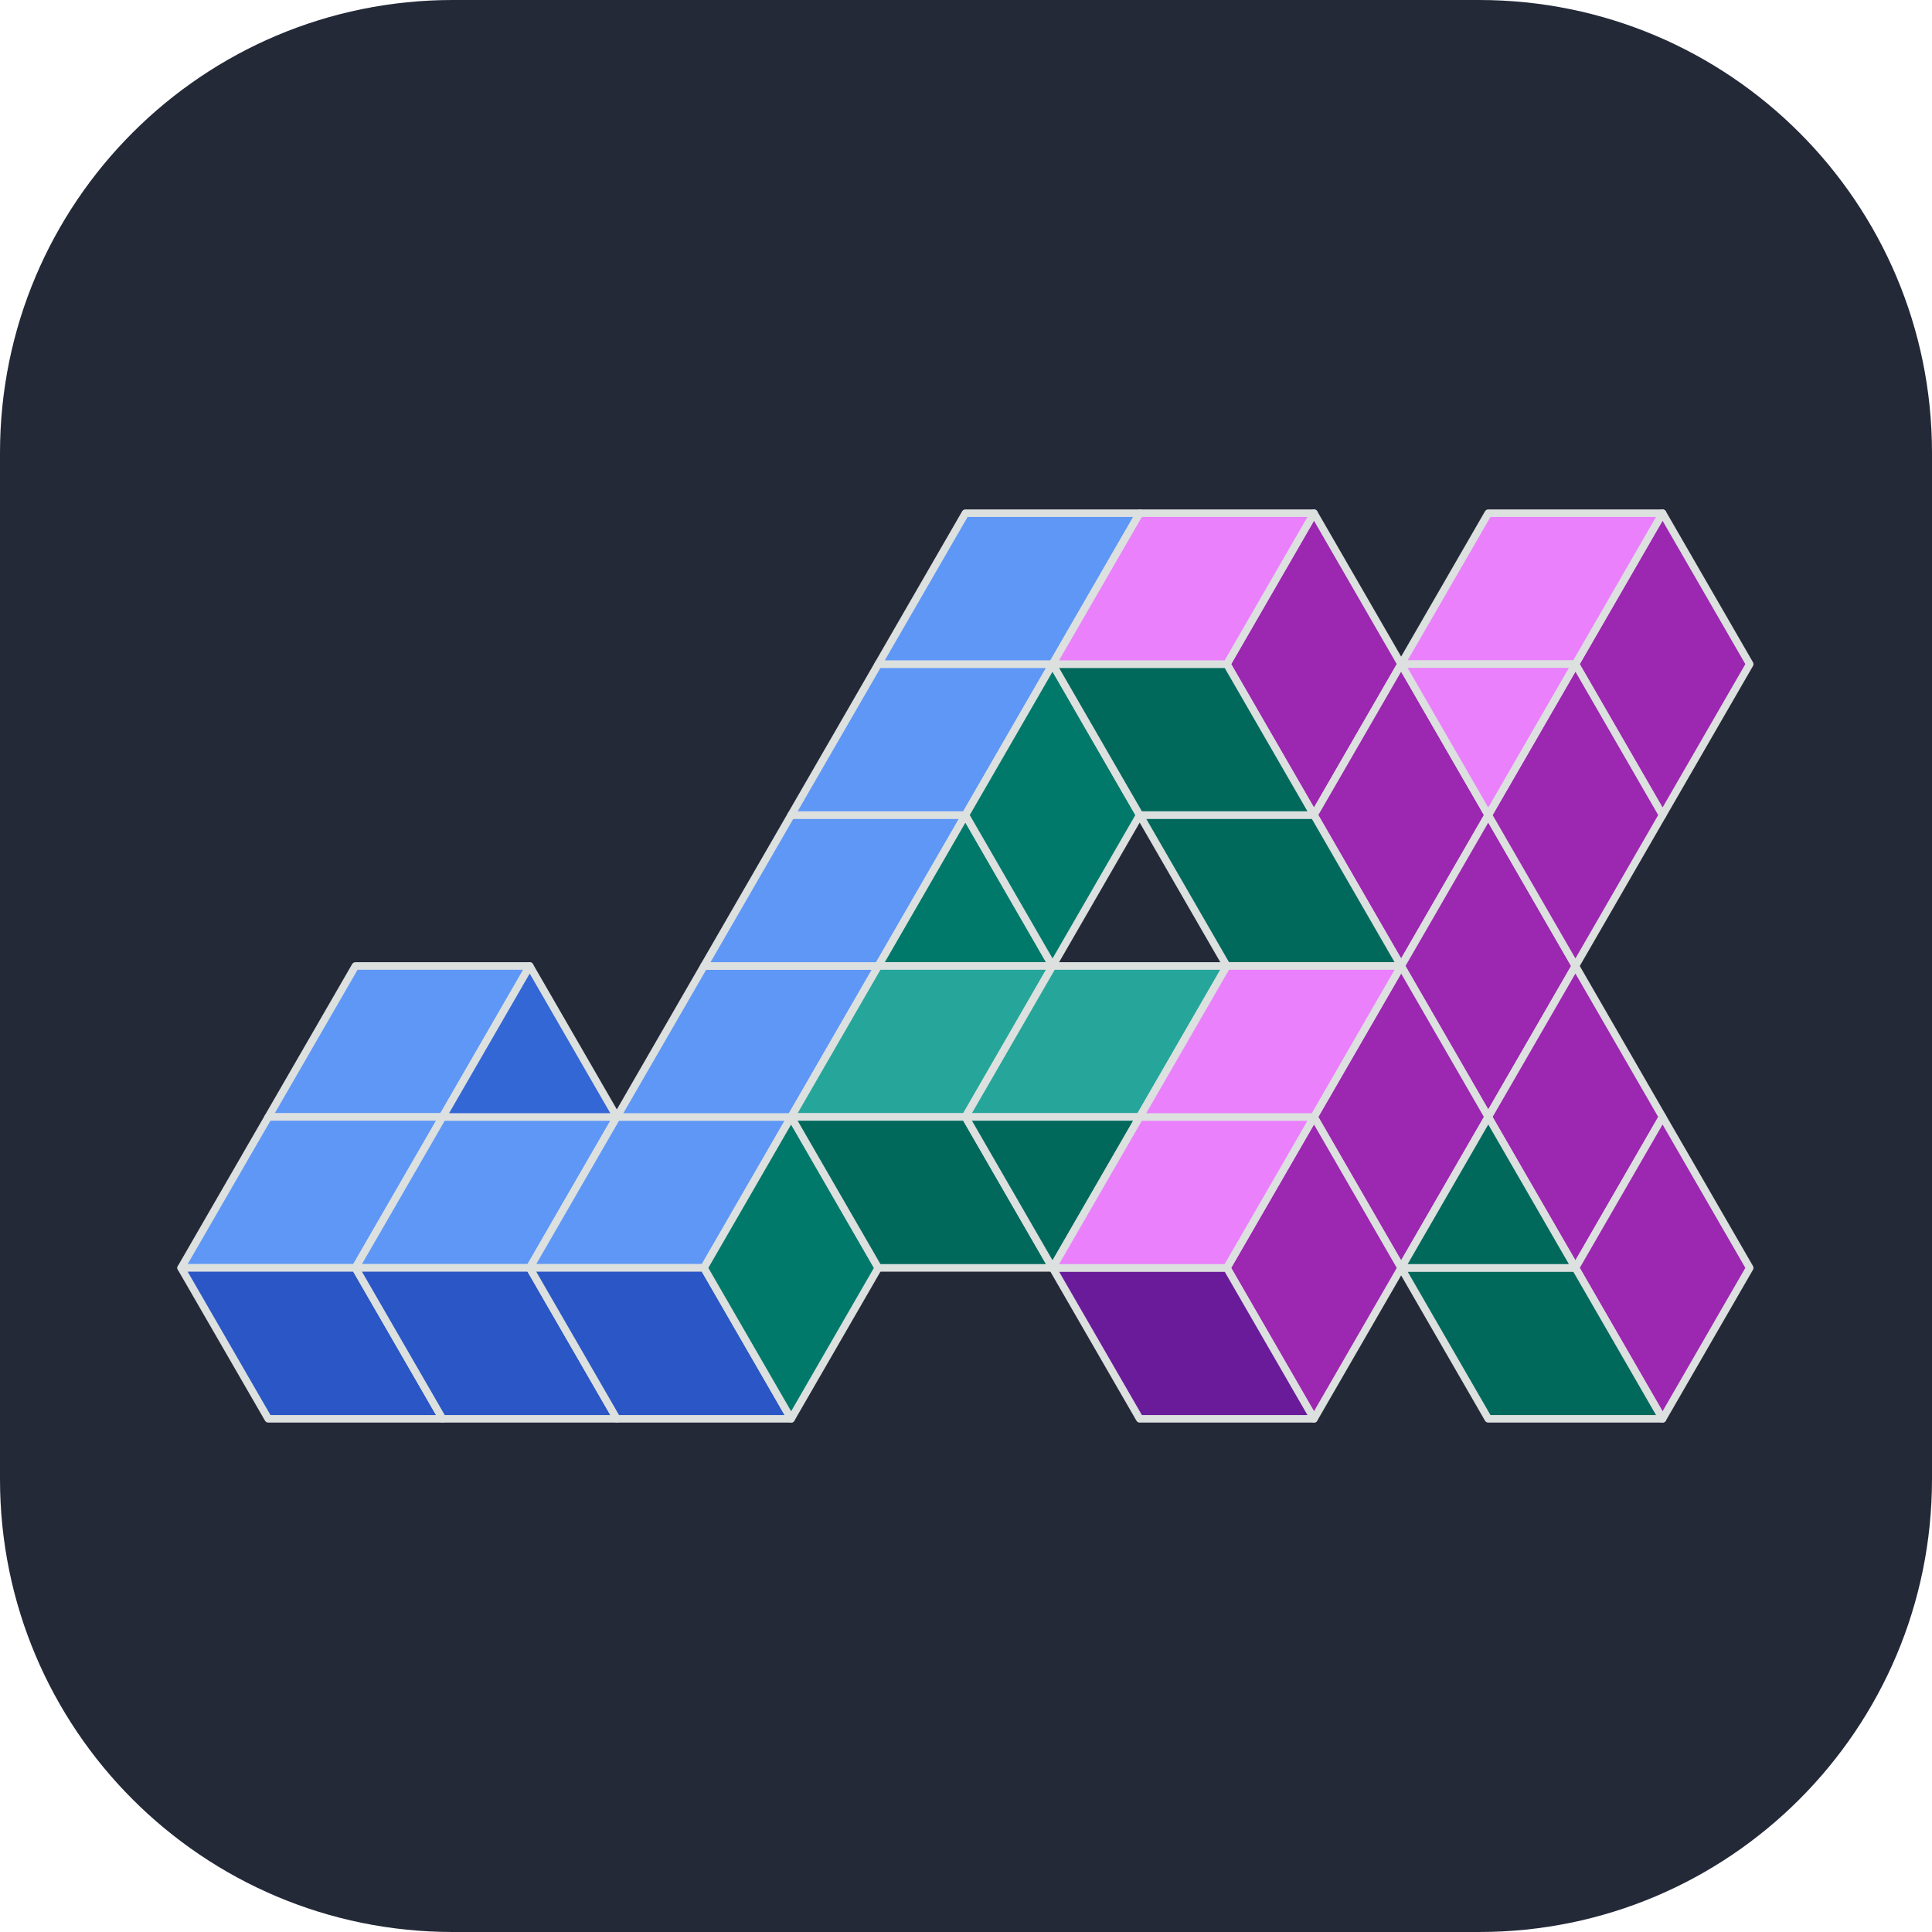 <svg width="256" height="256" viewBox="0 0 256 256" fill="none" xmlns="http://www.w3.org/2000/svg">
<path d="M196 0H60C26.863 0 0 26.863 0 60V196C0 229.137 26.863 256 60 256H196C229.137 256 256 229.137 256 196V60C256 26.863 229.137 0 196 0Z" fill="#242938"/>
<path d="M47.094 127.998L35.547 148.001H58.641L70.188 127.998H47.094Z" fill="#5E97F6" stroke="#DCE0DF" stroke-linejoin="round"/>
<path d="M24 168.001L35.547 148.002H58.641L47.094 168.001H24Z" fill="#5E97F6" stroke="#DCE0DF" stroke-linejoin="round"/>
<path d="M81.735 148.002H58.641L47.094 168.001H70.188L81.735 148.002Z" fill="#5E97F6" stroke="#DCE0DF" stroke-linejoin="round"/>
<path d="M104.828 148.002H81.734L70.188 168.001H93.281L104.828 148.002Z" fill="#5E97F6" stroke="#DCE0DF" stroke-linejoin="round"/>
<path d="M93.281 127.998L81.734 148.001H104.828L116.375 127.998H93.281Z" fill="#5E97F6" stroke="#DCE0DF" stroke-linejoin="round"/>
<path d="M104.829 107.998L93.282 127.998H116.376L127.922 107.998H104.829Z" fill="#5E97F6" stroke="#DCE0DF" stroke-linejoin="round"/>
<path d="M116.375 87.999L104.828 107.998H127.922L139.469 87.999H116.375Z" fill="#5E97F6" stroke="#DCE0DF" stroke-linejoin="round"/>
<path d="M127.922 68L116.375 87.999H139.469L151.016 68H127.922Z" fill="#5E97F6" stroke="#DCE0DF" stroke-linejoin="round"/>
<path d="M24 168.001L35.547 188H58.641L47.094 168.001H24Z" fill="#2A56C6" stroke="#DCE0DF" stroke-linejoin="round"/>
<path d="M81.735 188H58.641L47.094 168.001H70.188L81.735 188Z" fill="#2A56C6" stroke="#DCE0DF" stroke-linejoin="round"/>
<path d="M104.828 188H81.734L70.188 168.001H93.281L104.828 188Z" fill="#2A56C6" stroke="#DCE0DF" stroke-linejoin="round"/>
<path d="M116.376 168.001L104.829 148.002L93.282 168.001L104.829 188L116.376 168.001Z" fill="#00796B" stroke="#DCE0DF" stroke-linejoin="round"/>
<path d="M139.469 127.998L127.922 107.998L116.375 127.998H139.469Z" fill="#00796B" stroke="#DCE0DF" stroke-linejoin="round"/>
<path d="M139.469 87.999L127.922 107.998L139.469 127.998L151.016 107.998L139.469 87.999Z" fill="#00796B" stroke="#DCE0DF" stroke-linejoin="round"/>
<path d="M81.734 148.001L70.188 127.998L58.641 148.001H81.734Z" fill="#3367D6" stroke="#DCE0DF" stroke-linejoin="round"/>
<path d="M139.469 127.998H116.375L104.828 148.001H127.922L139.469 127.998Z" fill="#26A69A" stroke="#DCE0DF" stroke-linejoin="round"/>
<path d="M162.563 127.998H139.469L127.922 148.001H151.016L162.563 127.998Z" fill="#26A69A" stroke="#DCE0DF" stroke-linejoin="round"/>
<path d="M185.656 87.999L174.109 68L162.562 87.999L174.109 107.998L185.656 87.999Z" fill="#9C27B0" stroke="#DCE0DF" stroke-linejoin="round"/>
<path d="M197.203 107.998L185.656 87.999L174.109 107.998L185.656 127.998L197.203 107.998Z" fill="#9C27B0" stroke="#DCE0DF" stroke-linejoin="round"/>
<path d="M208.751 127.998L197.204 107.998L185.657 127.998L197.204 148.001L208.751 127.998Z" fill="#9C27B0" stroke="#DCE0DF" stroke-linejoin="round"/>
<path d="M220.297 148.001L208.751 127.998L197.204 148.001L208.751 168.001L220.297 148.001Z" fill="#9C27B0" stroke="#DCE0DF" stroke-linejoin="round"/>
<path d="M231.844 168.001L220.297 148.002L208.75 168.001L220.297 188L231.844 168.001Z" fill="#9C27B0" stroke="#DCE0DF" stroke-linejoin="round"/>
<path d="M220.297 68L208.75 87.999L220.297 107.998L231.844 87.999L220.297 68Z" fill="#9C27B0" stroke="#DCE0DF" stroke-linejoin="round"/>
<path d="M197.204 107.998L208.751 87.999L220.297 107.998L208.751 127.998L197.204 107.998Z" fill="#9C27B0" stroke="#DCE0DF" stroke-linejoin="round"/>
<path d="M185.656 127.998L174.109 148.001L185.656 168.001L197.203 148.001L185.656 127.998Z" fill="#9C27B0" stroke="#DCE0DF" stroke-linejoin="round"/>
<path d="M174.109 188L162.562 168.001L174.109 148.002L185.656 168.001L174.109 188Z" fill="#9C27B0" stroke="#DCE0DF" stroke-linejoin="round"/>
<path d="M151.016 188L139.469 168.001H162.563L174.11 188H151.016Z" fill="#6A1B9A" stroke="#DCE0DF" stroke-linejoin="round"/>
<path d="M127.922 148.002H104.828L116.375 168.001H139.469L127.922 148.002Z" fill="#00695C" stroke="#DCE0DF" stroke-linejoin="round"/>
<path d="M151.016 148.002H127.922L139.469 168.001L151.016 148.002Z" fill="#00695C" stroke="#DCE0DF" stroke-linejoin="round"/>
<path d="M151.016 107.998L162.563 127.998H185.657L174.11 107.998H151.016Z" fill="#00695C" stroke="#DCE0DF" stroke-linejoin="round"/>
<path d="M162.563 87.999H139.469L151.016 107.998H174.11L162.563 87.999Z" fill="#00695C" stroke="#DCE0DF" stroke-linejoin="round"/>
<path d="M220.297 188L208.751 168.001H185.657L197.204 188H220.297Z" fill="#00695C" stroke="#DCE0DF" stroke-linejoin="round"/>
<path d="M197.204 148.002L185.657 168.001H208.751L197.204 148.002Z" fill="#00695C" stroke="#DCE0DF" stroke-linejoin="round"/>
<path d="M174.11 68H151.016L139.469 87.999H162.563L174.11 68Z" fill="#EA80FC" stroke="#DCE0DF" stroke-linejoin="round"/>
<path d="M174.11 148.002H151.016L139.469 168.001H162.563L174.11 148.002Z" fill="#EA80FC" stroke="#DCE0DF" stroke-linejoin="round"/>
<path d="M185.657 127.998H162.563L151.016 148.001H174.11L185.657 127.998Z" fill="#EA80FC" stroke="#DCE0DF" stroke-linejoin="round"/>
<path d="M220.297 68H197.204L185.657 87.999H208.751L220.297 68Z" fill="#EA80FC" stroke="#DCE0DF" stroke-linejoin="round"/>
<path d="M197.204 107.998L185.657 87.999H208.751L197.204 107.998Z" fill="#EA80FC" stroke="#DCE0DF" stroke-linejoin="round"/>
</svg>
